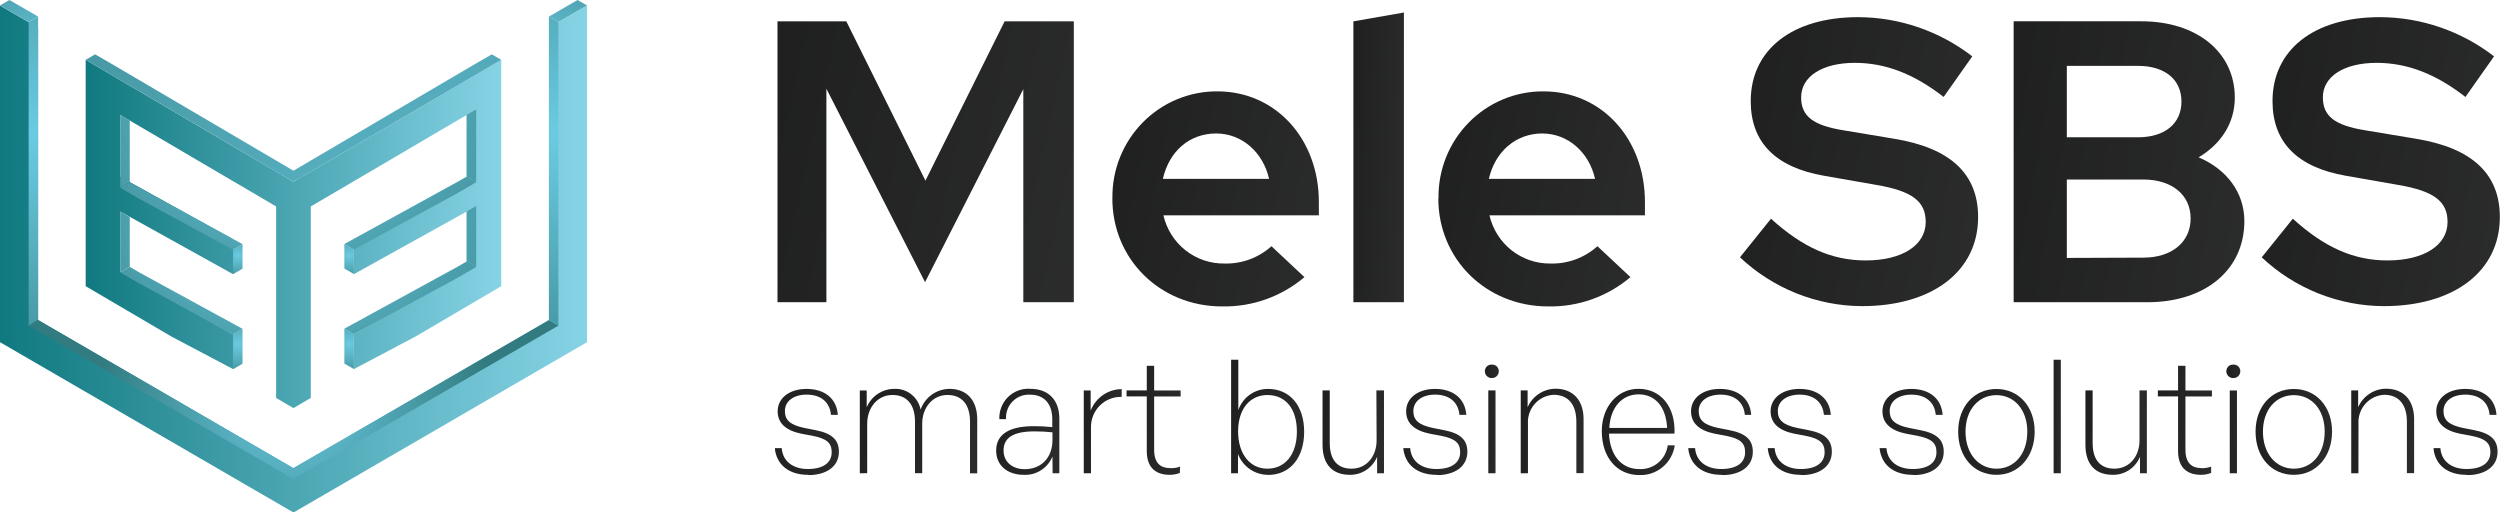 <svg width="200" height="41" viewBox="0 0 200 41" fill="none" xmlns="http://www.w3.org/2000/svg">
<g clip-path="url(#clip0_1_372)">
<path d="M64.647 37.987C63.106 37.987 62.116 37.18 61.982 35.849H62.538C62.613 36.889 63.426 37.521 64.629 37.521C65.833 37.521 66.535 37.037 66.535 36.176C66.535 35.433 66.135 35.088 65.007 34.864L64.119 34.698C62.853 34.443 62.213 33.838 62.213 32.906C62.213 31.844 63.155 31.113 64.523 31.113C65.988 31.113 66.939 31.898 67.028 33.188H66.477C66.388 32.166 65.66 31.57 64.532 31.57C63.492 31.57 62.791 32.09 62.791 32.888C62.791 33.618 63.235 33.999 64.332 34.232L65.22 34.407C66.552 34.662 67.112 35.182 67.112 36.141C67.112 37.292 66.157 38.014 64.616 38.014" fill="url(#paint0_linear_1_372)"/>
<path d="M68.785 37.861V31.235H69.336V32.579C69.522 32.141 69.832 31.768 70.227 31.507C70.622 31.246 71.084 31.107 71.556 31.109C72.044 31.088 72.523 31.243 72.906 31.547C73.29 31.852 73.553 32.284 73.648 32.767C73.818 32.285 74.131 31.868 74.544 31.571C74.957 31.275 75.451 31.113 75.958 31.109C77.334 31.109 78.178 32.005 78.178 33.551V37.866H77.601V33.744C77.601 32.368 76.961 31.598 75.793 31.598C74.625 31.598 73.777 32.592 73.777 33.896V37.857H73.2V33.744C73.2 32.368 72.56 31.598 71.392 31.598C70.224 31.598 69.376 32.592 69.376 33.896V37.857L68.785 37.861Z" fill="url(#paint1_linear_1_372)"/>
<path d="M84.197 36.522C84.012 36.973 83.694 37.356 83.285 37.619C82.877 37.881 82.398 38.01 81.914 37.987C80.582 37.987 79.693 37.229 79.693 36.051C79.693 34.747 80.724 34.093 82.727 34.093C83.213 34.093 83.7 34.118 84.183 34.169V33.546C84.183 32.31 83.531 31.575 82.429 31.575C82.169 31.556 81.909 31.594 81.665 31.686C81.421 31.778 81.199 31.921 81.014 32.107C80.83 32.292 80.687 32.516 80.596 32.762C80.504 33.008 80.466 33.271 80.484 33.533H79.947C79.933 33.205 79.987 32.878 80.108 32.572C80.228 32.267 80.41 31.991 80.643 31.762C80.876 31.533 81.154 31.356 81.46 31.242C81.765 31.129 82.091 31.082 82.416 31.105C83.881 31.105 84.747 32.001 84.747 33.484V37.861H84.21L84.197 36.522ZM81.976 37.534C83.308 37.534 84.197 36.607 84.197 35.204V34.586C83.722 34.535 83.244 34.51 82.767 34.51C81.088 34.51 80.284 35.003 80.284 36.038C80.284 36.934 80.963 37.534 81.989 37.534" fill="url(#paint2_linear_1_372)"/>
<path d="M87.278 37.861H86.701V31.235H87.252V32.847C87.45 32.345 87.792 31.913 88.234 31.606C88.676 31.3 89.198 31.133 89.734 31.127V31.75C89.41 31.74 89.088 31.797 88.786 31.917C88.485 32.037 88.211 32.218 87.981 32.449C87.751 32.679 87.57 32.955 87.45 33.258C87.329 33.562 87.27 33.887 87.278 34.214V37.861Z" fill="url(#paint3_linear_1_372)"/>
<path d="M94.388 37.834C94.128 37.936 93.851 37.988 93.571 37.986C92.568 37.986 91.742 37.507 91.742 36.091V31.714H90.125V31.234H91.742V29.263H92.332V31.239H94.451V31.718H92.332V35.984C92.332 37.099 92.883 37.453 93.665 37.453C93.918 37.459 94.169 37.416 94.406 37.328L94.388 37.834Z" fill="url(#paint4_linear_1_372)"/>
<path d="M101.446 37.986C100.925 37.988 100.415 37.829 99.985 37.531C99.555 37.233 99.225 36.811 99.039 36.32V37.861H98.488V28.779H99.066V32.812C99.235 32.312 99.557 31.879 99.984 31.575C100.411 31.27 100.923 31.108 101.446 31.113C103.191 31.113 104.333 32.458 104.333 34.541C104.333 36.624 103.2 37.995 101.446 37.995M101.393 31.602C100.025 31.602 99.048 32.686 99.048 34.51C99.048 36.333 100.003 37.494 101.393 37.494C102.783 37.494 103.751 36.383 103.751 34.532C103.751 32.682 102.836 31.602 101.393 31.602Z" fill="url(#paint5_linear_1_372)"/>
<path d="M110.111 31.234H110.719V37.861H110.168V36.544C109.99 36.975 109.688 37.343 109.301 37.6C108.914 37.857 108.46 37.991 107.997 37.986C106.664 37.986 105.803 37.229 105.803 35.572V31.234H106.38V35.433C106.38 36.925 107.117 37.494 108.121 37.494C109.325 37.494 110.128 36.508 110.128 35.231L110.111 31.234Z" fill="url(#paint6_linear_1_372)"/>
<path d="M114.924 37.987C113.383 37.987 112.393 37.18 112.26 35.849H112.815C112.89 36.889 113.703 37.521 114.907 37.521C116.11 37.521 116.812 37.037 116.812 36.176C116.812 35.433 116.412 35.088 115.284 34.864L114.396 34.698C113.13 34.443 112.491 33.838 112.491 32.906C112.491 31.844 113.432 31.113 114.8 31.113C116.266 31.113 117.216 31.898 117.305 33.188H116.754C116.665 32.166 115.937 31.57 114.809 31.57C113.77 31.57 113.068 32.09 113.068 32.888C113.068 33.618 113.512 33.999 114.609 34.232L115.497 34.407C116.83 34.662 117.389 35.182 117.389 36.141C117.389 37.292 116.434 38.014 114.893 38.014" fill="url(#paint7_linear_1_372)"/>
<path d="M119.353 30.244C119.279 30.247 119.206 30.235 119.137 30.209C119.068 30.182 119.005 30.141 118.952 30.089C118.9 30.037 118.858 29.975 118.83 29.906C118.802 29.837 118.788 29.763 118.789 29.689C118.789 29.616 118.805 29.545 118.834 29.479C118.863 29.412 118.905 29.353 118.958 29.304C119.011 29.255 119.074 29.218 119.142 29.195C119.21 29.172 119.282 29.163 119.353 29.169C119.424 29.165 119.494 29.175 119.561 29.199C119.627 29.223 119.688 29.261 119.739 29.309C119.791 29.358 119.832 29.417 119.86 29.482C119.889 29.547 119.903 29.617 119.904 29.689C119.905 29.762 119.892 29.835 119.864 29.903C119.837 29.971 119.797 30.032 119.745 30.084C119.694 30.136 119.633 30.177 119.565 30.204C119.498 30.232 119.426 30.245 119.353 30.244ZM119.064 31.234H119.642V37.861H119.064V31.234Z" fill="url(#paint8_linear_1_372)"/>
<path d="M122.236 37.861H121.658V31.234H122.209V32.578C122.4 32.143 122.71 31.772 123.104 31.509C123.498 31.246 123.958 31.103 124.429 31.096C125.824 31.096 126.686 31.992 126.686 33.537V37.852H126.108V33.743C126.108 32.363 125.46 31.584 124.292 31.584C124.006 31.598 123.725 31.669 123.466 31.792C123.208 31.916 122.976 32.091 122.785 32.306C122.593 32.521 122.446 32.773 122.352 33.045C122.258 33.318 122.218 33.607 122.236 33.896V37.861Z" fill="url(#paint9_linear_1_372)"/>
<path d="M128.143 34.483C128.143 32.547 129.395 31.105 131.074 31.105C132.881 31.105 134.049 32.561 133.96 34.689H128.72C128.795 36.423 129.71 37.525 131.14 37.525C131.687 37.556 132.226 37.377 132.648 37.025C133.071 36.673 133.346 36.173 133.419 35.625H133.983C133.884 36.306 133.539 36.926 133.015 37.366C132.49 37.805 131.822 38.033 131.14 38.005C129.364 38.005 128.143 36.602 128.143 34.487M128.733 34.236H133.37C133.285 32.565 132.433 31.548 131.087 31.548C129.741 31.548 128.818 32.623 128.747 34.236" fill="url(#paint10_linear_1_372)"/>
<path d="M137.721 37.987C136.176 37.987 135.185 37.18 135.057 35.849H135.607C135.683 36.889 136.496 37.521 137.704 37.521C138.912 37.521 139.609 37.037 139.609 36.176C139.609 35.433 139.205 35.088 138.077 34.864L137.188 34.698C135.923 34.443 135.283 33.838 135.283 32.906C135.283 31.844 136.22 31.113 137.588 31.113C139.058 31.113 140.009 31.898 140.097 33.188H139.587C139.498 32.166 138.769 31.57 137.641 31.57C136.602 31.57 135.896 32.09 135.896 32.888C135.896 33.618 136.34 33.999 137.442 34.232L138.33 34.407C139.662 34.662 140.226 35.182 140.226 36.141C140.226 37.292 139.271 38.014 137.73 38.014" fill="url(#paint11_linear_1_372)"/>
<path d="M144.064 37.987C142.523 37.987 141.533 37.18 141.422 35.849H141.973C142.048 36.889 142.861 37.521 144.064 37.521C145.268 37.521 145.97 37.037 145.97 36.176C145.97 35.433 145.57 35.088 144.442 34.864L143.554 34.698C142.288 34.443 141.648 33.838 141.648 32.906C141.648 31.844 142.59 31.113 143.958 31.113C145.423 31.113 146.378 31.898 146.463 33.188H145.912C145.823 32.166 145.099 31.57 143.971 31.57C142.927 31.57 142.226 32.09 142.226 32.888C142.226 33.618 142.67 33.999 143.767 34.232L144.655 34.407C145.987 34.662 146.547 35.182 146.547 36.141C146.547 37.292 145.597 38.014 144.051 38.014" fill="url(#paint12_linear_1_372)"/>
<path d="M153.03 37.987C151.489 37.987 150.498 37.18 150.365 35.849H150.916C150.991 36.889 151.804 37.521 153.012 37.521C154.22 37.521 154.917 37.037 154.917 36.176C154.917 35.433 154.518 35.088 153.39 34.864L152.501 34.698C151.236 34.443 150.596 33.838 150.596 32.906C150.596 31.844 151.538 31.113 152.901 31.113C154.371 31.113 155.322 31.898 155.41 33.188H154.86C154.771 32.166 154.043 31.57 152.914 31.57C151.875 31.57 151.174 32.09 151.174 32.888C151.174 33.618 151.618 33.999 152.715 34.232L153.603 34.407C154.935 34.662 155.499 35.182 155.499 36.141C155.499 37.292 154.544 38.014 153.003 38.014" fill="url(#paint13_linear_1_372)"/>
<path d="M156.654 34.532C156.654 32.534 157.92 31.118 159.714 31.118C161.508 31.118 162.774 32.534 162.774 34.532C162.774 36.53 161.504 37.986 159.714 37.986C157.924 37.986 156.654 36.571 156.654 34.532ZM162.184 34.532C162.184 32.776 161.144 31.611 159.714 31.611C158.284 31.611 157.241 32.776 157.241 34.532C157.241 36.288 158.284 37.494 159.714 37.494C161.144 37.494 162.184 36.329 162.184 34.532Z" fill="url(#paint14_linear_1_372)"/>
<path d="M164.866 28.779H164.289V37.861H164.866V28.779Z" fill="url(#paint15_linear_1_372)"/>
<path d="M171.16 31.234H171.75V37.861H171.2V36.544C171.022 36.975 170.72 37.343 170.333 37.6C169.946 37.858 169.491 37.992 169.028 37.986C167.696 37.986 166.834 37.229 166.834 35.572V31.234H167.411V35.433C167.411 36.925 168.153 37.494 169.152 37.494C170.36 37.494 171.16 36.508 171.16 35.231V31.234Z" fill="url(#paint16_linear_1_372)"/>
<path d="M176.892 37.834C176.634 37.937 176.358 37.988 176.08 37.986C175.076 37.986 174.245 37.507 174.245 36.091V31.714H172.629V31.234H174.245V29.263H174.836V31.239H176.955V31.718H174.836V35.984C174.836 37.099 175.391 37.453 176.169 37.453C176.415 37.457 176.661 37.414 176.892 37.328V37.834Z" fill="url(#paint17_linear_1_372)"/>
<path d="M178.67 30.244C178.596 30.247 178.522 30.235 178.453 30.209C178.384 30.182 178.322 30.141 178.269 30.089C178.216 30.037 178.174 29.975 178.146 29.906C178.118 29.837 178.104 29.763 178.106 29.689C178.107 29.617 178.122 29.545 178.152 29.48C178.181 29.414 178.223 29.355 178.276 29.306C178.329 29.257 178.391 29.22 178.459 29.196C178.526 29.173 178.598 29.163 178.67 29.169C178.74 29.164 178.811 29.174 178.878 29.198C178.945 29.222 179.007 29.259 179.059 29.308C179.111 29.357 179.152 29.415 179.181 29.481C179.209 29.546 179.224 29.617 179.225 29.689C179.226 29.762 179.212 29.836 179.185 29.904C179.157 29.972 179.116 30.034 179.065 30.086C179.013 30.138 178.951 30.179 178.883 30.206C178.815 30.233 178.743 30.246 178.67 30.244ZM178.381 31.235H178.958V37.861H178.381V31.235Z" fill="url(#paint18_linear_1_372)"/>
<path d="M180.445 34.532C180.445 32.534 181.711 31.118 183.505 31.118C185.3 31.118 186.565 32.534 186.565 34.532C186.565 36.53 185.3 37.986 183.505 37.986C181.711 37.986 180.445 36.571 180.445 34.532ZM185.975 34.532C185.975 32.776 184.935 31.611 183.505 31.611C182.075 31.611 181.036 32.776 181.036 34.532C181.036 36.288 182.075 37.494 183.505 37.494C184.935 37.494 185.975 36.329 185.975 34.532Z" fill="url(#paint19_linear_1_372)"/>
<path d="M188.675 37.861H188.098V31.234H188.653V32.578C188.843 32.142 189.153 31.771 189.547 31.508C189.941 31.245 190.401 31.102 190.873 31.096C192.268 31.096 193.129 31.992 193.129 33.537V37.852H192.552V33.743C192.552 32.363 191.904 31.584 190.736 31.584C190.45 31.598 190.169 31.669 189.91 31.792C189.652 31.916 189.42 32.091 189.229 32.306C189.037 32.521 188.89 32.773 188.796 33.045C188.702 33.318 188.662 33.607 188.679 33.896L188.675 37.861Z" fill="url(#paint20_linear_1_372)"/>
<path d="M197.322 37.987C195.781 37.987 194.791 37.18 194.68 35.849H195.23C195.306 36.889 196.119 37.521 197.322 37.521C198.526 37.521 199.232 37.037 199.232 36.176C199.232 35.433 198.828 35.088 197.7 34.864L196.811 34.698C195.541 34.443 194.902 33.838 194.902 32.906C194.902 31.844 195.843 31.113 197.211 31.113C198.677 31.113 199.632 31.898 199.72 33.188H199.165C199.081 32.166 198.353 31.57 197.224 31.57C196.181 31.57 195.479 32.09 195.479 32.888C195.479 33.618 195.923 33.999 197.025 34.232L197.913 34.407C199.245 34.662 199.805 35.182 199.805 36.141C199.805 37.292 198.854 38.014 197.309 38.014" fill="url(#paint21_linear_1_372)"/>
<path d="M62.199 1.708H67.706L74.035 14.451L80.368 1.708H85.906V24.178H81.865V7.129L74.004 22.574L66.112 7.098V24.178H62.199V1.708Z" fill="url(#paint22_linear_1_372)"/>
<path d="M88.993 15.862C88.976 14.74 89.182 13.627 89.597 12.587C90.013 11.546 90.63 10.6 91.412 9.804C92.195 9.007 93.127 8.376 94.154 7.947C95.182 7.519 96.284 7.302 97.395 7.309C102.041 7.309 105.509 11.095 105.509 16.166V17.228H93.074C93.329 18.337 93.953 19.325 94.842 20.026C95.731 20.727 96.831 21.1 97.959 21.082C99.341 21.12 100.685 20.625 101.717 19.697L104.355 22.17C102.513 23.73 100.173 24.562 97.768 24.514C92.803 24.514 88.988 20.728 88.988 15.88M101.526 14.307C101.046 12.188 99.358 10.678 97.293 10.678C95.162 10.678 93.536 12.089 93.03 14.307H101.526Z" fill="url(#paint23_linear_1_372)"/>
<path d="M108.271 1.708L112.313 1V24.178H108.271V1.708Z" fill="url(#paint24_linear_1_372)"/>
<path d="M115.08 15.862C115.063 14.74 115.269 13.627 115.684 12.587C116.1 11.546 116.717 10.6 117.499 9.804C118.282 9.007 119.214 8.376 120.241 7.947C121.269 7.519 122.371 7.302 123.482 7.309C128.128 7.309 131.596 11.095 131.596 16.166V17.228H119.157C119.413 18.337 120.037 19.323 120.926 20.024C121.815 20.725 122.914 21.098 124.042 21.082C125.422 21.119 126.764 20.624 127.795 19.697L130.437 22.17C128.595 23.729 126.255 24.562 123.851 24.514C118.886 24.514 115.066 20.728 115.066 15.88M127.604 14.307C127.129 12.188 125.441 10.678 123.371 10.678C121.302 10.678 119.619 12.089 119.108 14.307H127.604Z" fill="url(#paint25_linear_1_372)"/>
<path d="M139.201 20.58L141.679 17.497C144.228 19.809 146.564 20.835 149.256 20.835C152.182 20.835 154.056 19.616 154.056 17.757C154.056 16.086 152.946 15.284 150.144 14.8L145.942 14.065C142.03 13.389 140.058 11.377 140.058 8.093C140.058 3.984 143.367 1.372 148.652 1.372C151.953 1.382 155.161 2.484 157.783 4.508L155.491 7.757C153.106 5.897 150.814 5.028 148.385 5.028C145.778 5.028 144.091 6.121 144.091 7.788C144.091 9.298 145.045 10.028 147.461 10.422L151.503 11.095C156.055 11.834 158.249 13.922 158.249 17.367C158.249 21.7 154.589 24.491 148.958 24.491C145.328 24.475 141.839 23.076 139.188 20.575" fill="url(#paint26_linear_1_372)"/>
<path d="M161.092 1.703H171.306C175.748 1.703 178.785 4.177 178.785 7.806C178.785 9.858 177.671 11.529 175.89 12.586C178.15 13.55 179.549 15.414 179.549 17.69C179.549 21.574 176.44 24.178 171.786 24.178H161.092V1.703ZM171.049 10.982C173.181 10.982 174.517 9.889 174.517 8.124C174.517 6.359 173.185 5.27 171.049 5.27H165.346V10.982H171.049ZM171.462 20.611C173.754 20.611 175.25 19.361 175.25 17.475C175.25 15.588 173.754 14.361 171.462 14.361H165.346V20.634L171.462 20.611Z" fill="url(#paint27_linear_1_372)"/>
<path d="M180.944 20.58L183.426 17.497C185.971 19.809 188.311 20.835 190.998 20.835C193.925 20.835 195.804 19.616 195.804 17.757C195.804 16.086 194.689 15.284 191.891 14.8L187.69 14.065C183.777 13.389 181.801 11.377 181.801 8.093C181.801 3.984 185.109 1.372 190.394 1.372C193.696 1.382 196.903 2.484 199.525 4.508L197.234 7.757C194.849 5.897 192.557 5.028 190.128 5.028C187.516 5.028 185.829 6.121 185.829 7.788C185.829 9.298 186.784 10.028 189.204 10.422L193.246 11.095C197.793 11.834 199.987 13.922 199.987 17.367C199.987 21.7 196.332 24.491 190.696 24.491C187.067 24.474 183.577 23.076 180.926 20.575" fill="url(#paint28_linear_1_372)"/>
</g>
<g clip-path="url(#clip1_1_372)">
<path d="M37.728 6.178L37.33 6.414L28.555 11.561L24.864 13.724L23.508 14.524L23.475 14.539L23.446 14.524L22.09 13.724L18.394 11.561L9.624 6.414L9.226 6.178L6.854 4.785V22.895L13.779 26.962V26.957L18.644 29.526V26.741L9.624 21.734V16.924L18.639 21.931V21.926L18.644 21.931V19.141L9.624 14.139V9.199L13.175 11.281L15.485 12.64L22.09 16.515V31.834L23.475 32.649L24.864 31.834V16.515L31.469 12.64L33.779 11.281L37.33 9.199V14.139L28.31 19.141V21.931L28.315 21.926V21.931L37.33 16.924V21.734L28.31 26.741V29.526L33.175 26.957V26.962L40.1 22.895V4.785L37.728 6.178Z" fill="url(#paint29_linear_1_372)"/>
<path d="M28.311 19.96V21.922L27.549 21.483V19.522L28.311 19.96Z" fill="url(#paint30_radial_1_372)"/>
<path d="M38.093 8.751V14.577L37.336 14.134V9.195L38.093 8.751Z" fill="url(#paint31_radial_1_372)"/>
<path d="M37.336 14.139L38.093 14.577L36.574 15.464L28.311 19.965L27.549 19.522L36.574 14.577L37.336 14.139Z" fill="url(#paint32_radial_1_372)"/>
<path d="M28.311 26.736V29.526L27.549 29.087V26.293L28.311 26.736Z" fill="url(#paint33_radial_1_372)"/>
<path d="M38.093 16.476V21.353L37.336 20.91V16.915L38.093 16.476Z" fill="url(#paint34_radial_1_372)"/>
<path d="M37.336 20.915L38.093 21.353L36.574 22.24L28.311 26.741L27.549 26.293L36.574 21.353L37.336 20.915Z" fill="url(#paint35_radial_1_372)"/>
<path d="M18.639 19.975V21.936L19.401 21.493V19.532L18.639 19.975Z" fill="url(#paint36_radial_1_372)"/>
<path d="M9.619 9.19V15.016L10.381 14.573V9.633L9.619 9.19Z" fill="url(#paint37_radial_1_372)"/>
<path d="M10.381 14.577L9.619 15.016L11.138 15.903L18.639 19.98L19.401 19.531L11.138 15.016L10.381 14.577Z" fill="url(#paint38_radial_1_372)"/>
<path d="M18.639 26.75V29.54L19.401 29.097V26.307L18.639 26.75Z" fill="url(#paint39_radial_1_372)"/>
<path d="M9.619 16.91V21.792L10.381 21.348V17.353L9.619 16.91Z" fill="url(#paint40_radial_1_372)"/>
<path d="M10.381 21.353L9.619 21.792L11.138 22.673L18.639 26.755L19.401 26.307L11.138 21.792L10.381 21.353Z" fill="url(#paint41_radial_1_372)"/>
<path d="M40.1 4.785H40.096L39.343 4.347L39.338 4.351L37.814 5.233L23.475 13.657L9.14 5.233L7.616 4.351L7.611 4.347L6.858 4.785H6.854L6.858 4.79L22.722 14.1L22.717 14.105L23.475 14.539L24.237 14.105L24.227 14.1L40.096 4.79L40.1 4.785Z" fill="url(#paint42_radial_1_372)"/>
<path d="M43.921 2.212V25.603L23.48 37.463L3.049 25.603V2.212L-0.004 0.443V27.372L23.48 41L46.965 27.372V0.443L43.921 2.212Z" fill="url(#paint43_linear_1_372)"/>
<path d="M44.678 26.047L24.227 37.882L23.465 38.321L22.708 37.882L2.291 26.047L3.048 25.603L23.465 37.444L43.92 25.603L44.678 26.047Z" fill="url(#paint44_radial_1_372)"/>
<path d="M3.048 1.325V25.574L2.291 26.047V1.764L3.048 1.325Z" fill="url(#paint45_radial_1_372)"/>
<path d="M3.048 1.325L2.291 1.764L0.005 0.439H0L0.005 0.434L0.757 0L0.762 0.005L2.291 0.887L3.048 1.325Z" fill="url(#paint46_radial_1_372)"/>
<path d="M43.91 1.325V25.574L44.672 26.047V1.764L43.915 1.325H43.91Z" fill="url(#paint47_radial_1_372)"/>
<path d="M43.916 1.325L44.673 1.764L46.959 0.439H46.964L46.959 0.434L46.202 0L46.197 0.005L44.673 0.887L43.916 1.325Z" fill="url(#paint48_radial_1_372)"/>
</g>
<defs>
<linearGradient id="paint0_linear_1_372" x1="46.299" y1="29.682" x2="84.842" y2="35.731" gradientUnits="userSpaceOnUse">
<stop/>
<stop offset="1" stop-color="#4D4E4E"/>
</linearGradient>
<linearGradient id="paint1_linear_1_372" x1="40.066" y1="29.705" x2="106.651" y2="49.241" gradientUnits="userSpaceOnUse">
<stop/>
<stop offset="1" stop-color="#4D4E4E"/>
</linearGradient>
<linearGradient id="paint2_linear_1_372" x1="64.24" y1="29.67" x2="102.24" y2="35.554" gradientUnits="userSpaceOnUse">
<stop/>
<stop offset="1" stop-color="#4D4E4E"/>
</linearGradient>
<linearGradient id="paint3_linear_1_372" x1="77.427" y1="29.73" x2="100.571" y2="31.931" gradientUnits="userSpaceOnUse">
<stop/>
<stop offset="1" stop-color="#4D4E4E"/>
</linearGradient>
<linearGradient id="paint4_linear_1_372" x1="76.899" y1="27.454" x2="109.841" y2="30.902" gradientUnits="userSpaceOnUse">
<stop/>
<stop offset="1" stop-color="#4D4E4E"/>
</linearGradient>
<linearGradient id="paint5_linear_1_372" x1="80.618" y1="26.867" x2="124.823" y2="32.785" gradientUnits="userSpaceOnUse">
<stop/>
<stop offset="1" stop-color="#4D4E4E"/>
</linearGradient>
<linearGradient id="paint6_linear_1_372" x1="90.771" y1="29.834" x2="127.748" y2="35.518" gradientUnits="userSpaceOnUse">
<stop/>
<stop offset="1" stop-color="#4D4E4E"/>
</linearGradient>
<linearGradient id="paint7_linear_1_372" x1="96.576" y1="29.682" x2="135.119" y2="35.731" gradientUnits="userSpaceOnUse">
<stop/>
<stop offset="1" stop-color="#4D4E4E"/>
</linearGradient>
<linearGradient id="paint8_linear_1_372" x1="115.38" y1="27.364" x2="123.957" y2="27.596" gradientUnits="userSpaceOnUse">
<stop/>
<stop offset="1" stop-color="#4D4E4E"/>
</linearGradient>
<linearGradient id="paint9_linear_1_372" x1="106.287" y1="29.692" x2="144.063" y2="35.618" gradientUnits="userSpaceOnUse">
<stop/>
<stop offset="1" stop-color="#4D4E4E"/>
</linearGradient>
<linearGradient id="paint10_linear_1_372" x1="110.286" y1="29.673" x2="153.859" y2="37.456" gradientUnits="userSpaceOnUse">
<stop/>
<stop offset="1" stop-color="#4D4E4E"/>
</linearGradient>
<linearGradient id="paint11_linear_1_372" x1="119.251" y1="29.682" x2="158.079" y2="35.824" gradientUnits="userSpaceOnUse">
<stop/>
<stop offset="1" stop-color="#4D4E4E"/>
</linearGradient>
<linearGradient id="paint12_linear_1_372" x1="125.752" y1="29.682" x2="164.263" y2="35.721" gradientUnits="userSpaceOnUse">
<stop/>
<stop offset="1" stop-color="#4D4E4E"/>
</linearGradient>
<linearGradient id="paint13_linear_1_372" x1="134.668" y1="29.682" x2="173.243" y2="35.742" gradientUnits="userSpaceOnUse">
<stop/>
<stop offset="1" stop-color="#4D4E4E"/>
</linearGradient>
<linearGradient id="paint14_linear_1_372" x1="137.942" y1="29.693" x2="183.45" y2="38.253" gradientUnits="userSpaceOnUse">
<stop/>
<stop offset="1" stop-color="#4D4E4E"/>
</linearGradient>
<linearGradient id="paint15_linear_1_372" x1="162.524" y1="26.895" x2="166.968" y2="26.955" gradientUnits="userSpaceOnUse">
<stop/>
<stop offset="1" stop-color="#4D4E4E"/>
</linearGradient>
<linearGradient id="paint16_linear_1_372" x1="151.802" y1="29.834" x2="188.779" y2="35.518" gradientUnits="userSpaceOnUse">
<stop/>
<stop offset="1" stop-color="#4D4E4E"/>
</linearGradient>
<linearGradient id="paint17_linear_1_372" x1="159.403" y1="27.454" x2="192.345" y2="30.902" gradientUnits="userSpaceOnUse">
<stop/>
<stop offset="1" stop-color="#4D4E4E"/>
</linearGradient>
<linearGradient id="paint18_linear_1_372" x1="174.683" y1="27.364" x2="183.294" y2="27.598" gradientUnits="userSpaceOnUse">
<stop/>
<stop offset="1" stop-color="#4D4E4E"/>
</linearGradient>
<linearGradient id="paint19_linear_1_372" x1="161.733" y1="29.693" x2="207.241" y2="38.253" gradientUnits="userSpaceOnUse">
<stop/>
<stop offset="1" stop-color="#4D4E4E"/>
</linearGradient>
<linearGradient id="paint20_linear_1_372" x1="172.713" y1="29.692" x2="210.521" y2="35.628" gradientUnits="userSpaceOnUse">
<stop/>
<stop offset="1" stop-color="#4D4E4E"/>
</linearGradient>
<linearGradient id="paint21_linear_1_372" x1="179.009" y1="29.682" x2="217.521" y2="35.721" gradientUnits="userSpaceOnUse">
<stop/>
<stop offset="1" stop-color="#4D4E4E"/>
</linearGradient>
<linearGradient id="paint22_linear_1_372" x1="-10.286" y1="-2.952" x2="163.607" y2="35.779" gradientUnits="userSpaceOnUse">
<stop/>
<stop offset="1" stop-color="#4D4E4E"/>
</linearGradient>
<linearGradient id="paint23_linear_1_372" x1="38.474" y1="3.739" x2="160.651" y2="28.503" gradientUnits="userSpaceOnUse">
<stop/>
<stop offset="1" stop-color="#4D4E4E"/>
</linearGradient>
<linearGradient id="paint24_linear_1_372" x1="95.915" y1="-3.807" x2="126.988" y2="-2.663" gradientUnits="userSpaceOnUse">
<stop/>
<stop offset="1" stop-color="#4D4E4E"/>
</linearGradient>
<linearGradient id="paint25_linear_1_372" x1="64.525" y1="3.739" x2="186.762" y2="28.529" gradientUnits="userSpaceOnUse">
<stop/>
<stop offset="1" stop-color="#4D4E4E"/>
</linearGradient>
<linearGradient id="paint26_linear_1_372" x1="80.906" y1="-3.423" x2="223.345" y2="21.369" gradientUnits="userSpaceOnUse">
<stop/>
<stop offset="1" stop-color="#4D4E4E"/>
</linearGradient>
<linearGradient id="paint27_linear_1_372" x1="104.657" y1="-2.958" x2="242.614" y2="20.96" gradientUnits="userSpaceOnUse">
<stop/>
<stop offset="1" stop-color="#4D4E4E"/>
</linearGradient>
<linearGradient id="paint28_linear_1_372" x1="122.645" y1="-3.423" x2="265.083" y2="21.369" gradientUnits="userSpaceOnUse">
<stop/>
<stop offset="1" stop-color="#4D4E4E"/>
</linearGradient>
<linearGradient id="paint29_linear_1_372" x1="6.854" y1="18.717" x2="40.1" y2="18.717" gradientUnits="userSpaceOnUse">
<stop stop-color="#107980"/>
<stop offset="1" stop-color="#86D3E5"/>
</linearGradient>
<radialGradient id="paint30_radial_1_372" cx="0" cy="0" r="1" gradientUnits="userSpaceOnUse" gradientTransform="translate(27.932 20.428) scale(2.55 2.564)">
<stop stop-color="#6BCBE2"/>
<stop offset="1" stop-color="#327B80"/>
</radialGradient>
<radialGradient id="paint31_radial_1_372" cx="0" cy="0" r="1" gradientUnits="userSpaceOnUse" gradientTransform="translate(24.607 7.937) scale(25.008 25.145)">
<stop stop-color="#6BCBE2"/>
<stop offset="1" stop-color="#327B80"/>
</radialGradient>
<radialGradient id="paint32_radial_1_372" cx="0" cy="0" r="1" gradientUnits="userSpaceOnUse" gradientTransform="translate(24.506 8.202) scale(24.189 24.322)">
<stop stop-color="#6BCBE2"/>
<stop offset="1" stop-color="#327B80"/>
</radialGradient>
<radialGradient id="paint33_radial_1_372" cx="0" cy="0" r="1" gradientUnits="userSpaceOnUse" gradientTransform="translate(27.932 27.512) scale(3.379 3.397)">
<stop stop-color="#6BCBE2"/>
<stop offset="1" stop-color="#327B80"/>
</radialGradient>
<radialGradient id="paint34_radial_1_372" cx="0" cy="0" r="1" gradientUnits="userSpaceOnUse" gradientTransform="translate(24.607 15.792) scale(24.275 24.408)">
<stop stop-color="#6BCBE2"/>
<stop offset="1" stop-color="#327B80"/>
</radialGradient>
<radialGradient id="paint35_radial_1_372" cx="0" cy="0" r="1" gradientUnits="userSpaceOnUse" gradientTransform="translate(24.506 14.977) scale(24.189 24.322)">
<stop stop-color="#6BCBE2"/>
<stop offset="1" stop-color="#327B80"/>
</radialGradient>
<radialGradient id="paint36_radial_1_372" cx="0" cy="0" r="1" gradientUnits="userSpaceOnUse" gradientTransform="translate(19.017 20.438) rotate(180) scale(2.55 2.564)">
<stop stop-color="#6BCBE2"/>
<stop offset="1" stop-color="#327B80"/>
</radialGradient>
<radialGradient id="paint37_radial_1_372" cx="0" cy="0" r="1" gradientUnits="userSpaceOnUse" gradientTransform="translate(23.101 8.376) rotate(180) scale(25.008 25.145)">
<stop stop-color="#6BCBE2"/>
<stop offset="1" stop-color="#327B80"/>
</radialGradient>
<radialGradient id="paint38_radial_1_372" cx="0" cy="0" r="1" gradientUnits="userSpaceOnUse" gradientTransform="translate(22.224 9.069) rotate(180) scale(22.43 22.553)">
<stop stop-color="#6BCBE2"/>
<stop offset="1" stop-color="#327B80"/>
</radialGradient>
<radialGradient id="paint39_radial_1_372" cx="0" cy="0" r="1" gradientUnits="userSpaceOnUse" gradientTransform="translate(19.017 27.521) rotate(180) scale(3.379 3.397)">
<stop stop-color="#6BCBE2"/>
<stop offset="1" stop-color="#327B80"/>
</radialGradient>
<radialGradient id="paint40_radial_1_372" cx="0" cy="0" r="1" gradientUnits="userSpaceOnUse" gradientTransform="translate(23.101 16.226) rotate(180) scale(24.275 24.408)">
<stop stop-color="#6BCBE2"/>
<stop offset="1" stop-color="#327B80"/>
</radialGradient>
<radialGradient id="paint41_radial_1_372" cx="0" cy="0" r="1" gradientUnits="userSpaceOnUse" gradientTransform="translate(22.224 15.845) rotate(180) scale(22.43 22.553)">
<stop stop-color="#6BCBE2"/>
<stop offset="1" stop-color="#327B80"/>
</radialGradient>
<radialGradient id="paint42_radial_1_372" cx="0" cy="0" r="1" gradientUnits="userSpaceOnUse" gradientTransform="translate(45.353 37.159) scale(79.851 80.289)">
<stop stop-color="#6BCBE2"/>
<stop offset="1" stop-color="#327B80"/>
</radialGradient>
<linearGradient id="paint43_linear_1_372" x1="0.006" y1="20.722" x2="46.965" y2="20.722" gradientUnits="userSpaceOnUse">
<stop stop-color="#107980"/>
<stop offset="1" stop-color="#86D3E5"/>
</linearGradient>
<radialGradient id="paint44_radial_1_372" cx="0" cy="0" r="1" gradientUnits="userSpaceOnUse" gradientTransform="translate(23.484 31.964) scale(15.639 15.724)">
<stop stop-color="#6BCBE2"/>
<stop offset="1" stop-color="#327B80"/>
</radialGradient>
<radialGradient id="paint45_radial_1_372" cx="0" cy="0" r="1" gradientUnits="userSpaceOnUse" gradientTransform="translate(2.67 10.645) scale(25.392 25.531)">
<stop stop-color="#6BCBE2"/>
<stop offset="1" stop-color="#327B80"/>
</radialGradient>
<radialGradient id="paint46_radial_1_372" cx="0" cy="0" r="1" gradientUnits="userSpaceOnUse" gradientTransform="translate(3.527 5.677) scale(13.563 13.638)">
<stop stop-color="#6BCBE2"/>
<stop offset="1" stop-color="#327B80"/>
</radialGradient>
<radialGradient id="paint47_radial_1_372" cx="0" cy="0" r="1" gradientUnits="userSpaceOnUse" gradientTransform="translate(44.294 10.645) rotate(180) scale(25.392 25.531)">
<stop stop-color="#6BCBE2"/>
<stop offset="1" stop-color="#327B80"/>
</radialGradient>
<radialGradient id="paint48_radial_1_372" cx="0" cy="0" r="1" gradientUnits="userSpaceOnUse" gradientTransform="translate(43.432 5.677) rotate(180) scale(13.563 13.638)">
<stop stop-color="#6BCBE2"/>
<stop offset="1" stop-color="#327B80"/>
</radialGradient>
<clipPath id="clip0_1_372">
<rect width="138" height="37" fill="white" transform="translate(62 1)"/>
</clipPath>
<clipPath id="clip1_1_372">
<rect width="46.964" height="41" fill="white"/>
</clipPath>
</defs>
</svg>
